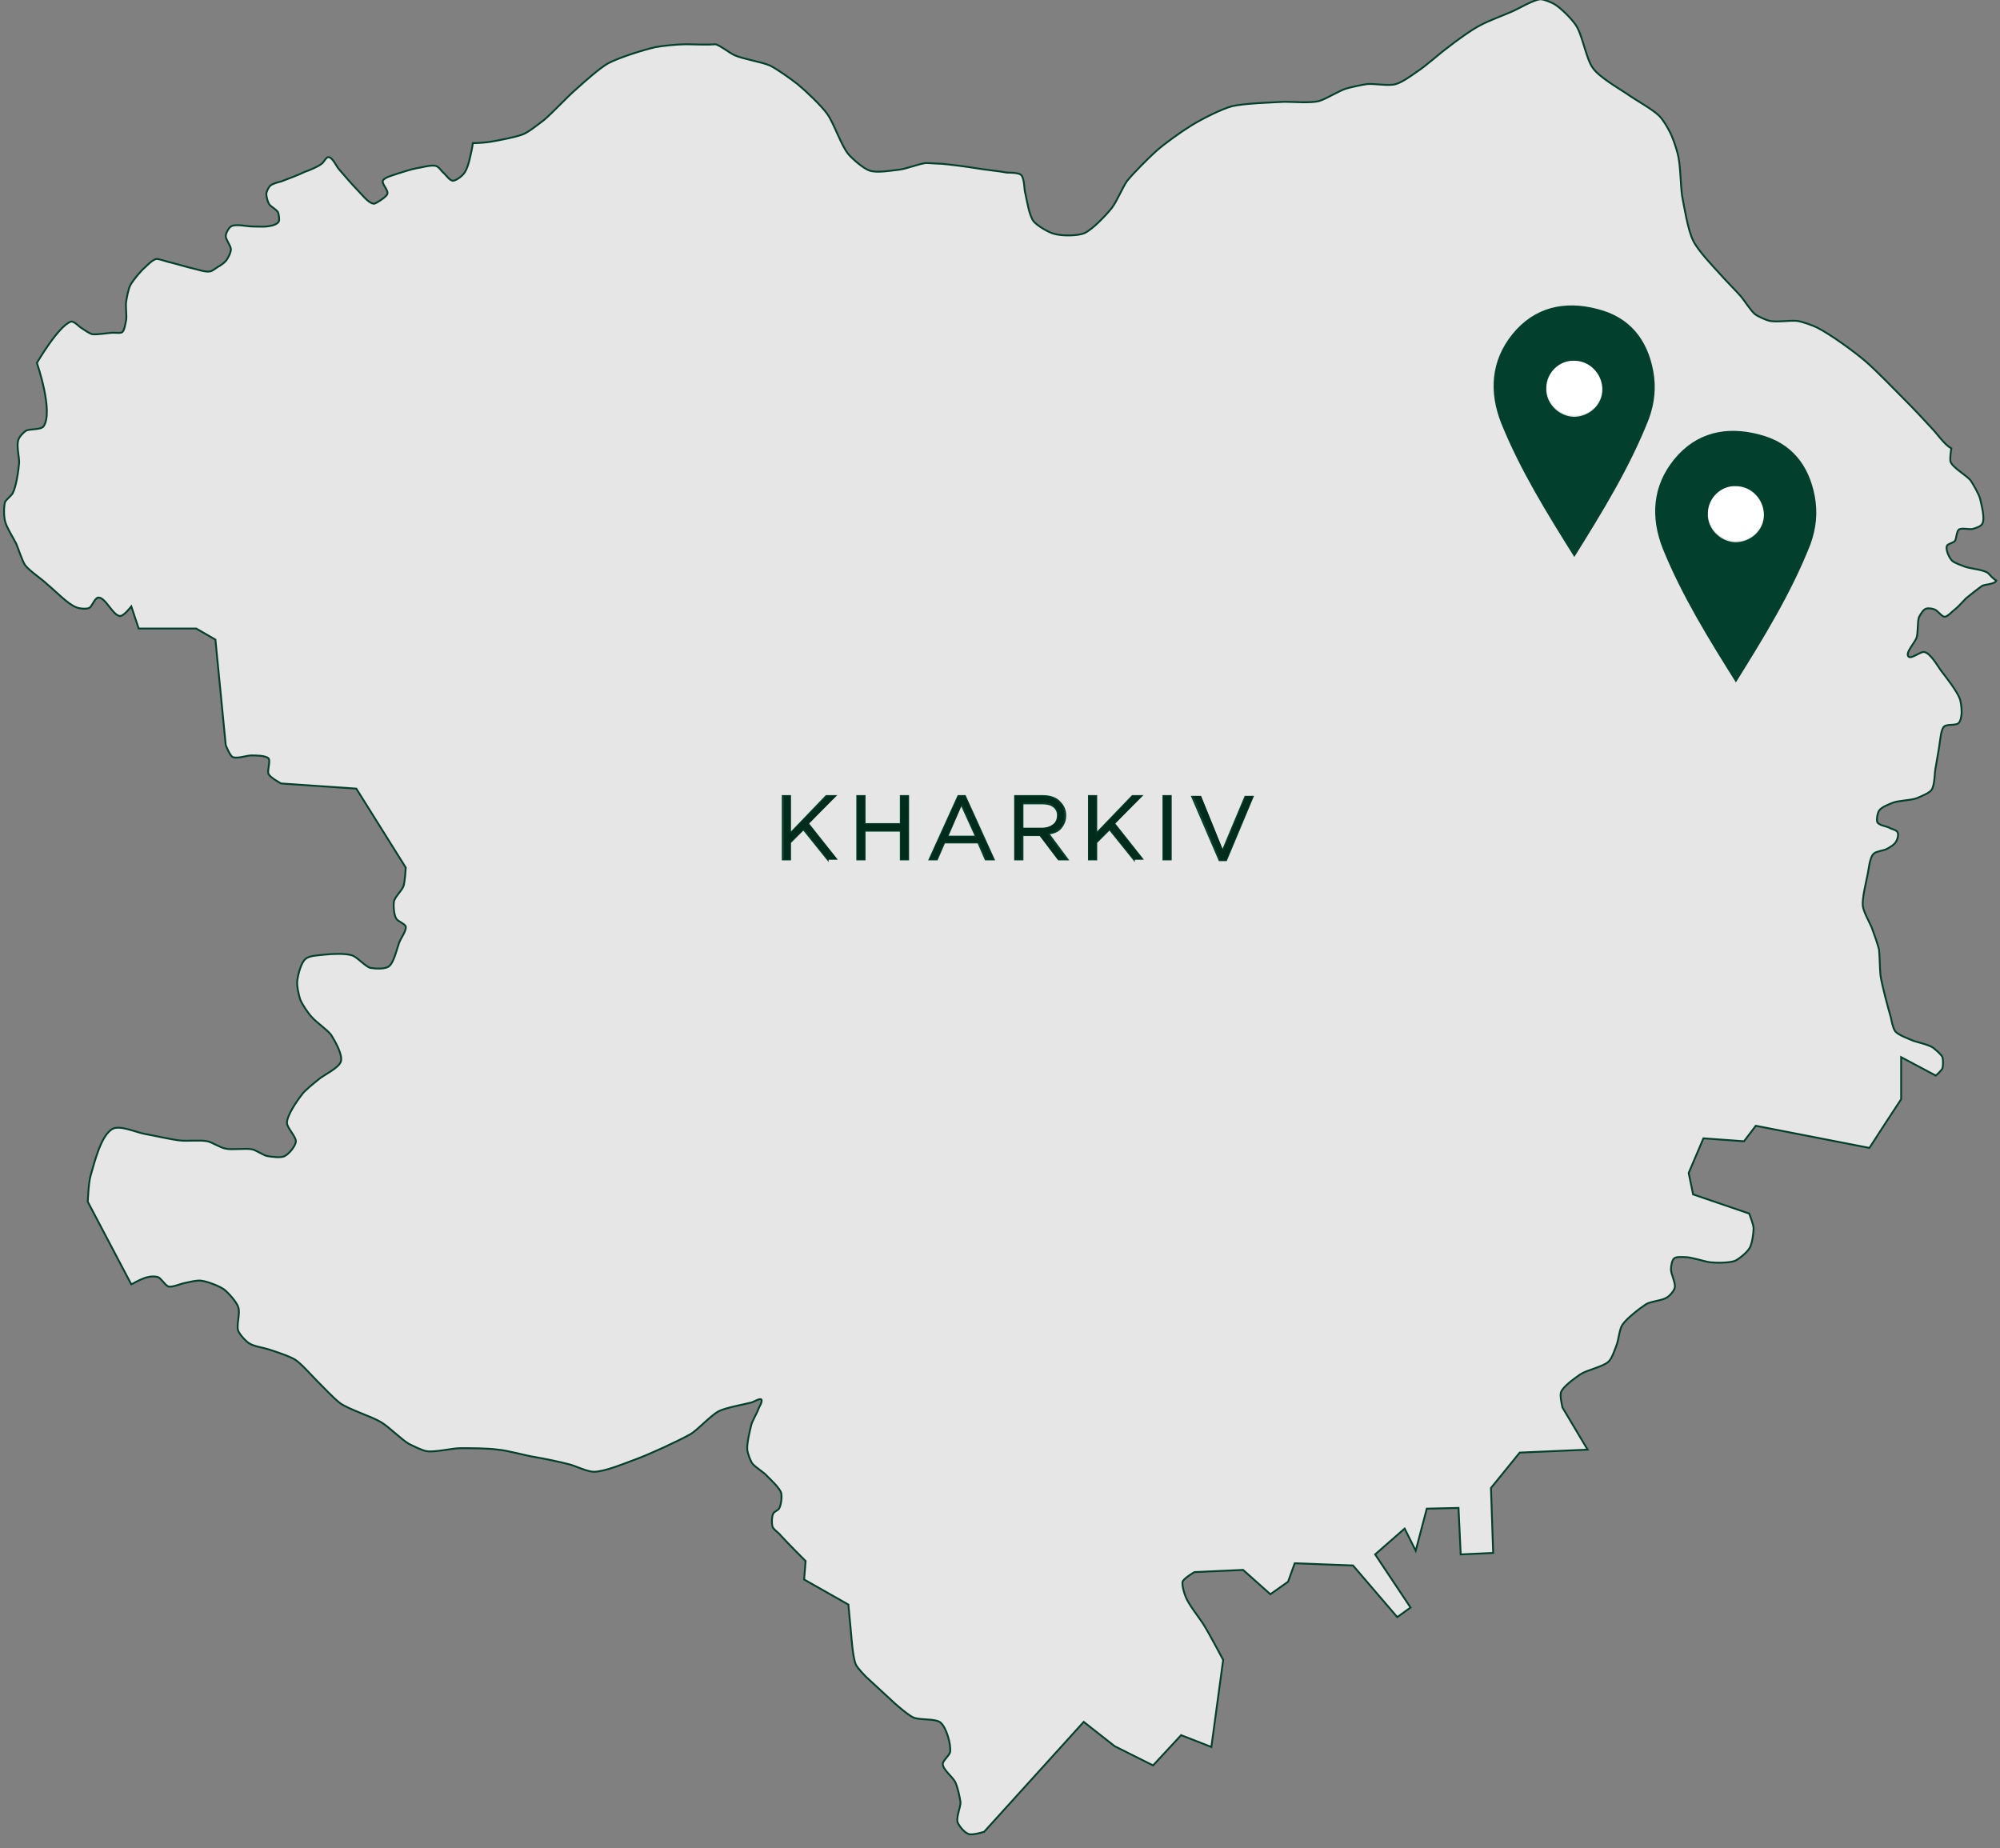 <?xml version="1.0" encoding="utf-8"?>
<!-- Generator: Adobe Illustrator 23.0.2, SVG Export Plug-In . SVG Version: 6.00 Build 0)  -->
<svg version="1.1" id="Layer_1" xmlns="http://www.w3.org/2000/svg" xmlns:xlink="http://www.w3.org/1999/xlink" x="0px" y="0px"
	 viewBox="0 0 271.1 250.5" style="enable-background:new 0 0 271.1 250.5;" xml:space="preserve">
<rect x="0" y="0" width="271.1" height="250.5" fill="#808080" stroke="none"/>
<style type="text/css">
	.st0{fill:#E6E6E6;stroke:#023F2C;stroke-width:0.25;}
	.st1{fill:#002C1B;}
	.st2{fill:#FFFFFF;}
	.st3{fill:#023F2C;}
</style>
<g>
	<polygon class="st0" points="128.4,113.4 132.3,113.4 130.3,109 	"/>
	<path class="st0" d="M143.4,110.5c0-0.5-0.2-0.9-0.6-1.2c-0.4-0.3-0.9-0.4-1.6-0.4h-2.6v3.5h2.6c0.7,0,1.2-0.2,1.6-0.5
		C143.2,111.5,143.4,111.1,143.4,110.5z"/>
	<path class="st0" d="M269.5,77.7c-0.6-0.5-2.4-0.6-3.2-0.9c-0.5-0.2-1.4-0.5-1.7-0.8c-0.4-0.4-0.9-1.5-0.7-2
		c0.1-0.3,0.9-0.4,1.1-0.7c0.2-0.3,0.2-1.2,0.5-1.5c0.4-0.3,1.4,0,1.9-0.1c0.3-0.1,1.1-0.3,1.3-0.7c0.4-0.7-0.1-2.5-0.3-3.4
		c-0.2-0.7-0.9-1.9-1.3-2.5c-0.6-0.7-2.4-1.7-2.7-2.5c-0.1-0.3,0-1.2,0.1-1.8c0,0-0.1,0-0.1-0.1c-0.8-0.4-1.9-2-2.5-2.6
		c-0.9-1-2.7-2.9-3.7-3.9c-1.3-1.3-3.9-4-5.3-5.2c-1.5-1.3-4.8-3.7-6.6-4.6c-0.6-0.3-2-0.8-2.7-0.9c-0.9-0.1-2.8,0.2-3.7,0
		c-0.5-0.1-1.6-0.6-2-0.9c-0.6-0.5-1.4-1.8-1.9-2.4c-0.7-0.8-2.1-2.2-2.8-3c-1-1.1-3.1-3.3-3.7-4.6c-0.7-1.4-1.2-4.5-1.5-6.1
		c-0.2-1.4-0.2-4.3-0.6-5.7c-0.2-0.8-0.7-2.3-1.1-3c-0.3-0.6-0.9-1.6-1.4-2.1c-0.9-0.9-3.3-2.2-4.4-3c-1.2-0.8-3.8-2.3-4.6-3.5
		c-0.9-1.2-1.4-4.5-2.3-5.8c-0.6-0.9-2.1-2.4-3-2.9c-0.4-0.2-1.3-0.6-1.8-0.6c-1,0.1-2.8,1.2-3.7,1.6c-1.1,0.5-3.3,1.3-4.4,1.9
		c-1.2,0.6-3.4,2.2-4.4,3c-1.1,0.8-3.1,2.6-4.2,3.3c-0.7,0.5-2.1,1.5-2.9,1.7c-0.9,0.3-2.9-0.1-3.9,0c-0.7,0.1-2.1,0.4-2.8,0.6
		c-1,0.3-2.7,1.4-3.7,1.7c-1.1,0.3-3.5,0.1-4.7,0.1c-1.8,0.1-5.4,0.2-7.1,0.6c-1.5,0.4-4.2,1.8-5.5,2.6c-1.3,0.8-3.7,2.5-4.8,3.5
		c-1,0.9-3,2.9-3.9,4c-0.6,0.8-1.4,2.8-2.1,3.7c-0.8,1-2.6,2.9-3.7,3.4c-0.9,0.4-3.1,0.4-4.1,0.1c-0.8-0.2-2.3-1.1-2.8-1.7
		c-0.6-0.8-0.9-2.8-1.1-3.7c-0.2-0.6-0.1-2.1-0.6-2.6c-0.4-0.3-1.5-0.3-1.9-0.3c-1-0.2-3.1-0.4-4.2-0.6c-1.2-0.2-3.5-0.5-4.7-0.6
		c-0.5,0-1.6-0.1-2.1-0.1c-0.9,0.1-2.7,0.8-3.6,0.9c-1,0.1-3.1,0.5-4.1,0.1c-0.8-0.3-2.2-1.5-2.8-2.2c-1-1.2-2-4.3-2.9-5.5
		c-0.8-1.1-2.9-3.1-4-4c-0.9-0.7-2.7-2-3.7-2.5c-1.1-0.5-3.7-0.9-4.8-1.4c-0.7-0.3-1.9-1.3-2.6-1.5C95.9,6.1,94,6,93,6
		c-1.1,0-3.2,0.2-4.2,0.4c-1.7,0.4-4.9,1.4-6.4,2.2c-1.2,0.7-3.2,2.5-4.2,3.4c-1.2,1-3.3,3.3-4.5,4.3c-0.7,0.5-2,1.6-2.8,1.9
		c-1,0.4-3.2,0.8-4.3,1c-0.6,0.1-1.7,0.2-2.5,0.2c-0.1,0.7-0.3,1.6-0.4,2c-0.1,0.5-0.4,1.6-0.8,2.1c-0.3,0.4-1.1,1-1.5,1
		c-0.4,0-0.9-0.7-1.2-1c-0.3-0.2-0.7-0.9-1.1-1c-0.6-0.2-1.9,0.2-2.6,0.3c-0.6,0.1-1.9,0.5-2.5,0.7c-0.5,0.2-1.9,0.5-2.1,1
		c-0.2,0.4,0.8,1.3,0.6,1.8c-0.1,0.3-0.7,0.7-1,0.9c-0.2,0.1-0.7,0.5-0.9,0.4c-0.7-0.1-1.6-1.3-2.1-1.8c-0.7-0.7-1.9-2.1-2.5-2.8
		c-0.4-0.4-0.9-1.7-1.5-1.7c-0.3,0-0.6,0.7-0.9,0.9c-0.5,0.4-1.7,0.9-2.3,1.1c-0.8,0.4-2.4,1-3.2,1.3c-0.4,0.1-1.2,0.3-1.5,0.6
		c-0.2,0.2-0.5,0.8-0.5,1.1c0,0.4,0.2,1.1,0.4,1.4c0.2,0.3,1,0.7,1.2,1.1c0.1,0.3,0.2,1,0.1,1.2c-0.1,0.3-0.8,0.6-1.1,0.6
		c-0.6,0.2-1.9,0.1-2.5,0.1c-0.7,0-2.3-0.4-2.9,0c-0.3,0.2-0.7,0.9-0.7,1.3c0,0.5,0.7,1.3,0.7,1.8c0,0.4-0.3,1-0.5,1.3
		c-0.2,0.4-0.9,0.9-1.3,1.1c-0.3,0.2-0.8,0.6-1.1,0.6c-0.6,0.1-1.7-0.3-2.2-0.4c-0.9-0.2-2.5-0.7-3.4-0.9c-0.4-0.1-1.2-0.4-1.6-0.4
		c-0.5,0.1-1.2,0.8-1.5,1.1c-0.6,0.5-1.6,1.7-2,2.4c-0.3,0.5-0.5,1.7-0.6,2.3c-0.1,0.6,0.1,1.9,0,2.5c-0.1,0.4-0.2,1.3-0.5,1.6
		c-0.2,0.2-0.9,0.1-1.2,0.1c-0.7,0-2.2,0.3-2.9,0.2c-0.4-0.1-1.1-0.6-1.4-0.8c-0.4-0.2-1-1-1.5-0.9C7.9,44.2,5,49.2,5,49.2
		s2.3,6.6,0.9,8.6c-0.4,0.5-1.9,0.3-2.4,0.6c-0.3,0.2-0.9,0.8-1,1.2c-0.3,0.7,0.1,2.3,0.1,3.1c-0.1,1.1-0.4,3.3-0.9,4.2
		c-0.2,0.3-0.8,0.8-1,1.1c-0.2,0.6-0.2,2,0,2.7c0.2,0.8,1.1,2.2,1.5,3c0.3,0.7,0.8,2.3,1.2,2.9c0.6,0.8,2.3,1.9,3,2.6
		c1,0.8,2.8,2.7,3.9,3.1c0.4,0.2,1.4,0.3,1.8,0.1c0.4-0.2,0.7-1.3,1.2-1.4c1-0.1,2,2.5,3,2.5c0.5,0,1.5-1.3,1.5-1.3l1,3h7.8l2.6,1.5
		l1.4,14.3c0,0,0.5,1.3,0.9,1.6c0.6,0.3,1.9-0.2,2.6-0.2c0.6,0,1.9,0,2.3,0.4c0.3,0.4-0.2,1.6,0,2.1c0.2,0.5,1.7,1.3,1.7,1.3
		l10.2,0.7l6.7,10.7c0,0-0.1,1.9-0.3,2.5c-0.2,0.6-1.2,1.5-1.3,2.1c-0.1,0.6,0,1.8,0.3,2.3c0.2,0.4,1.2,0.7,1.3,1.1
		c0.1,0.6-0.7,1.6-0.9,2.2c-0.3,0.8-0.7,2.7-1.4,3.2c-0.5,0.4-1.9,0.3-2.5,0.2c-0.7-0.2-1.8-1.5-2.5-1.7c-0.9-0.3-2.8-0.2-3.7-0.1
		c-0.7,0.1-2.1,0.1-2.6,0.6c-0.6,0.5-1,2.1-1.1,2.9c-0.1,0.7,0.2,2,0.4,2.6c0.3,0.7,1.1,1.9,1.6,2.4c0.6,0.7,2.1,1.7,2.6,2.4
		c0.5,0.8,1.6,2.7,1.3,3.6c-0.3,0.9-2.3,1.8-3,2.4c-0.6,0.5-1.9,1.5-2.3,2.1c-0.7,0.9-2,2.8-2,3.8c0,0.7,1.3,1.9,1.2,2.6
		c-0.1,0.6-0.9,1.6-1.5,1.9c-0.5,0.3-1.8,0.1-2.4,0c-0.5-0.1-1.5-0.8-2-0.9c-0.9-0.2-2.7,0.1-3.6-0.1c-0.7-0.1-1.9-0.9-2.5-1
		c-0.9-0.2-2.7,0-3.6-0.1c-1.2-0.1-3.7-0.7-4.9-0.9c-1.1-0.2-3.3-1.2-4.3-0.7c-1.6,0.8-2.5,4.6-3,6.3c-0.3,0.9-0.4,3.6-0.4,3.6
		l5.9,11.2c0.1,0,0.1-0.1,0.2-0.1c0.5-0.3,1.5-0.8,2.1-0.9c0.3-0.1,1-0.1,1.3,0c0.5,0.2,1,1.2,1.5,1.3c0.5,0.1,1.6-0.4,2.2-0.5
		c0.5-0.1,1.6-0.4,2.2-0.3c0.8,0.1,2.4,0.7,3.1,1.2c0.6,0.5,1.7,1.7,1.9,2.4c0.3,0.8-0.3,2.5,0,3.2c0.2,0.5,1,1.4,1.5,1.7
		c0.6,0.4,2,0.6,2.6,0.8c0.9,0.3,2.8,0.9,3.6,1.4c0.8,0.5,2.2,2.1,2.9,2.8c0.8,0.8,2.3,2.4,3.2,3.1c1.3,0.9,4.3,1.8,5.6,2.6
		c1,0.6,2.7,2.3,3.7,2.9c0.6,0.3,1.8,0.9,2.4,1c1.1,0.2,3.5-0.4,4.6-0.4c1.3,0,3.8,0,5.1,0.2c1.3,0.1,3.7,0.8,5,1
		c1.2,0.2,3.6,0.7,4.7,1c0.8,0.2,2.4,1,3.3,1c1.5,0,4.3-1.2,5.7-1.7c1.9-0.7,5.6-2.4,7.4-3.4c1-0.6,2.7-2.5,3.8-3.1
		c1-0.5,3.3-0.9,4.5-1.2c0.3-0.1,1.1-0.6,1.3-0.4c0.2,0.3-0.3,1-0.4,1.3c-0.2,0.6-0.9,1.7-1,2.3c-0.2,0.8-0.6,2.5-0.5,3.3
		c0.1,0.5,0.4,1.4,0.7,1.8c0.4,0.5,1.6,1.2,2,1.7c0.5,0.5,1.7,1.6,1.9,2.3c0.1,0.5,0,1.6-0.3,2.1c-0.1,0.2-0.7,0.4-0.8,0.7
		c-0.2,0.4-0.2,1.3-0.1,1.7c0.1,0.4,0.9,0.9,1.1,1.2c0.8,0.9,3.4,3.5,3.4,3.5l-0.2,2.5l6,3.4l0.4,4.3c0,0,0.2,2.9,0.6,3.8
		c0.2,0.5,1.4,1.7,1.4,1.7l3.9,3.6c0,0,1.8,1.6,2.5,1.9c0.9,0.4,3,0.1,3.7,0.7c0.8,0.7,1.4,2.9,1.3,3.9c0,0.5-1,1.2-1,1.7
		c0,0.8,1.4,1.8,1.7,2.5c0.3,0.6,0.6,2,0.7,2.7c0,0.7-0.6,2-0.4,2.7c0.2,0.5,0.9,1.4,1.5,1.6c0.5,0.2,2.1-0.3,2.1-0.3l13.5-14.9
		l4.2,3.3l5.2,2.6l3.8-4.1l4.1,1.6l1.6-11.8c0,0-1.9-3.6-2.6-4.7c-0.6-1-2.1-2.8-2.5-3.9c-0.2-0.5-0.5-1.5-0.4-2
		c0.2-0.5,1.6-1.3,1.6-1.3l6.6-0.3l3.7,3.3l2.4-1.7l0.9-2.5l7.9,0.3l6,7l1.8-1.3l-4.8-7.2l4-3.5l1.5,3l1.5-5.7l4.3-0.1l0.3,6.3
		l4.4-0.2l-0.3-8.8l3.9-4.8l9.2-0.4l-3.4-5.7c0,0-0.4-1.6-0.2-2.1c0.3-0.8,1.9-1.9,2.6-2.4c0.9-0.6,3-1,3.8-1.7
		c0.5-0.4,0.9-1.7,1.1-2.2c0.3-0.7,0.4-2.2,0.8-2.8c0.6-0.9,2.3-2.2,3.2-2.8c0.6-0.4,2.2-0.5,2.8-0.9c0.4-0.2,1-0.9,1.1-1.3
		c0.2-0.6-0.5-1.9-0.5-2.5c0-0.4,0.1-1.2,0.4-1.5c0.3-0.3,1.1-0.2,1.5-0.2c0.9,0,2.6,0.6,3.4,0.7c0.9,0.1,2.6,0.1,3.4-0.2
		c0.6-0.3,1.7-1.2,2-1.8c0.3-0.6,0.5-1.9,0.5-2.6c0-0.5-0.6-2-0.6-2l-7.6-2.6l-0.6-2.9l2-4.7l5.5,0.4l1.6-2.1l15.4,3l2.2-3.4
		l2.1-3.2l0-5.7l4.7,2.5c0,0,0.8-0.7,0.9-1c0.1-0.4,0.1-1.1,0-1.5c-0.2-0.4-0.9-1-1.3-1.3c-0.6-0.4-2-0.7-2.6-0.9
		c-0.7-0.3-2.1-0.8-2.5-1.3c-0.3-0.4-0.5-1.4-0.6-1.9c-0.4-1.4-1.2-4.3-1.4-5.7c-0.1-0.9-0.1-2.6-0.2-3.5c-0.2-0.8-0.7-2.2-1-3
		c-0.3-0.7-1.1-2.1-1.2-2.9c-0.1-1,0.4-3,0.6-4c0.2-0.8,0.3-2.6,0.9-3.1c0.3-0.3,1.3-0.4,1.7-0.6c0.4-0.2,1.1-0.6,1.3-1
		c0.2-0.3,0.4-1,0.2-1.3c-0.1-0.3-0.8-0.4-1.1-0.6c-0.4-0.2-1.3-0.3-1.6-0.7c-0.2-0.3,0-1.3,0.2-1.6c0.3-0.5,1.4-0.9,1.9-1.1
		c0.8-0.3,2.4-0.3,3.2-0.6c0.5-0.2,1.7-0.7,2-1.1c0.5-0.7,0.4-2.4,0.6-3.2c0.1-0.7,0.4-2.2,0.5-3c0.1-0.6,0.2-2,0.6-2.4
		c0.4-0.4,1.6-0.1,2-0.5c0.3-0.3,0.4-1.1,0.4-1.5c0-0.5-0.1-1.5-0.3-1.9c-0.4-1-1.8-2.8-2.5-3.7c-0.5-0.7-1.4-2.3-2.2-2.5
		c-0.5-0.2-1.8,1-2.2,0.6c-0.5-0.5,0.9-1.9,1.1-2.6c0.2-0.6,0.1-2,0.3-2.7c0.2-0.4,0.6-1.1,1-1.2c0.3-0.1,0.9,0,1.1,0.1
		c0.4,0.1,1,1,1.4,1c0.4,0,1.1-0.8,1.4-1c0.4-0.3,1.1-1.1,1.5-1.5c0.5-0.4,1.6-1.3,2.2-1.7c0.4-0.2,1.7-0.2,1.9-0.7
		C270.1,78.4,269.7,77.9,269.5,77.7z M112.2,116.5l-3.3-4.1l-1.8,1.8v2.3h-1v-8.6h1v5.1l4.9-5.1h1.2l-3.7,3.7l3.8,4.8H112.2z
		 M123.1,116.5h-1v-3.9h-4.9v3.9h-1v-8.6h1v3.8h4.9v-3.8h1V116.5z M133.6,116.5l-1-2.3H128l-1,2.3h-1l3.9-8.6h0.9l3.9,8.6H133.6z
		 M143.5,116.5l-2.5-3.3h-2.4v3.3h-1v-8.6h3.7c1.1,0,1.9,0.3,2.4,0.9c0.4,0.4,0.7,1,0.7,1.7c0,0.7-0.2,1.2-0.6,1.7s-1,0.7-1.7,0.8
		l2.6,3.5H143.5z M153.7,116.5l-3.3-4.1l-1.8,1.8v2.3h-1v-8.6h1v5.1l4.9-5.1h1.2l-3.7,3.7l3.8,4.8H153.7z M158.7,116.5h-1v-8.6h1
		V116.5z M166.2,116.6h-0.9l-3.7-8.6h1.1l3,7.4l3.1-7.4h1L166.2,116.6z"/>
	<polygon class="st1" points="113.3,107.9 112.1,107.9 107.1,113 107.1,107.9 106.2,107.9 106.2,116.5 107.1,116.5 107.1,114.2 
		109,112.4 112.2,116.5 113.5,116.5 109.6,111.7 	"/>
	<polygon class="st1" points="122.1,111.7 117.2,111.7 117.2,107.9 116.2,107.9 116.2,116.5 117.2,116.5 117.2,112.6 122.1,112.6 
		122.1,116.5 123.1,116.5 123.1,107.9 122.1,107.9 	"/>
	<path class="st1" d="M129.9,107.9l-3.9,8.6h1l1-2.3h4.7l1,2.3h1l-3.9-8.6H129.9z M128.4,113.4l2-4.4l1.9,4.4H128.4z"/>
	<path class="st1" d="M143.7,112.2c0.4-0.4,0.6-1,0.6-1.7c0-0.7-0.2-1.3-0.7-1.7c-0.6-0.6-1.4-0.9-2.4-0.9h-3.7v8.6h1v-3.3h2.4
		l2.5,3.3h1.2L142,113C142.7,112.9,143.3,112.6,143.7,112.2z M138.6,112.3v-3.5h2.6c0.7,0,1.2,0.1,1.6,0.4c0.4,0.3,0.6,0.7,0.6,1.2
		c0,0.6-0.2,1-0.6,1.3c-0.4,0.3-0.9,0.5-1.6,0.5H138.6z"/>
	<polygon class="st1" points="154.8,107.9 153.5,107.9 148.6,113 148.6,107.9 147.6,107.9 147.6,116.5 148.6,116.5 148.6,114.2 
		150.4,112.4 153.7,116.5 154.9,116.5 151.1,111.7 	"/>
	<rect x="157.7" y="107.9" class="st1" width="1" height="8.6"/>
	<polygon class="st1" points="165.8,115.3 162.8,107.9 161.7,107.9 165.4,116.6 166.2,116.6 169.9,107.9 168.9,107.9 	"/>
</g>
<g>
	<path class="st2" d="M217.2,52.7c0-2.1-1.6-3.9-3.8-3.9c-2.1,0-3.8,1.7-3.8,3.7c0,2,1.7,3.8,3.7,3.8
		C215.4,56.4,217.1,54.8,217.2,52.7z"/>
	<path class="st3" d="M224.1,50.3c-0.8-4.3-3.2-7.3-7.5-8.4c-4.5-1.2-8.6-0.3-11.6,3.4c-2.9,3.6-3.2,7.8-1.5,12.1
		c2.6,6.4,6.2,12.2,9.9,18.1c3.8-6.1,7.5-12.1,10.1-18.7C224.3,54.6,224.5,52.5,224.1,50.3z M209.6,52.6c0-2.1,1.8-3.8,3.8-3.7
		c2.1,0,3.8,1.8,3.8,3.9c0,2.1-1.8,3.7-3.9,3.7C211.2,56.4,209.5,54.6,209.6,52.6z"/>
</g>
<g>
	<path class="st2" d="M239.1,69.7c0-2.1-1.6-3.9-3.8-3.9c-2.1,0-3.8,1.7-3.8,3.7c0,2,1.7,3.8,3.7,3.8
		C237.3,73.4,239,71.8,239.1,69.7z"/>
	<path class="st3" d="M246,67.3c-0.8-4.3-3.2-7.3-7.5-8.4c-4.5-1.2-8.6-0.3-11.6,3.4c-2.9,3.6-3.2,7.8-1.5,12.1
		c2.6,6.4,6.2,12.2,9.9,18.1c3.8-6.1,7.5-12.1,10.1-18.7C246.2,71.6,246.4,69.5,246,67.3z M231.5,69.6c0-2.1,1.8-3.8,3.8-3.7
		c2.1,0,3.8,1.8,3.8,3.9c0,2.1-1.8,3.7-3.9,3.7C233.1,73.4,231.4,71.6,231.5,69.6z"/>
</g>
</svg>
